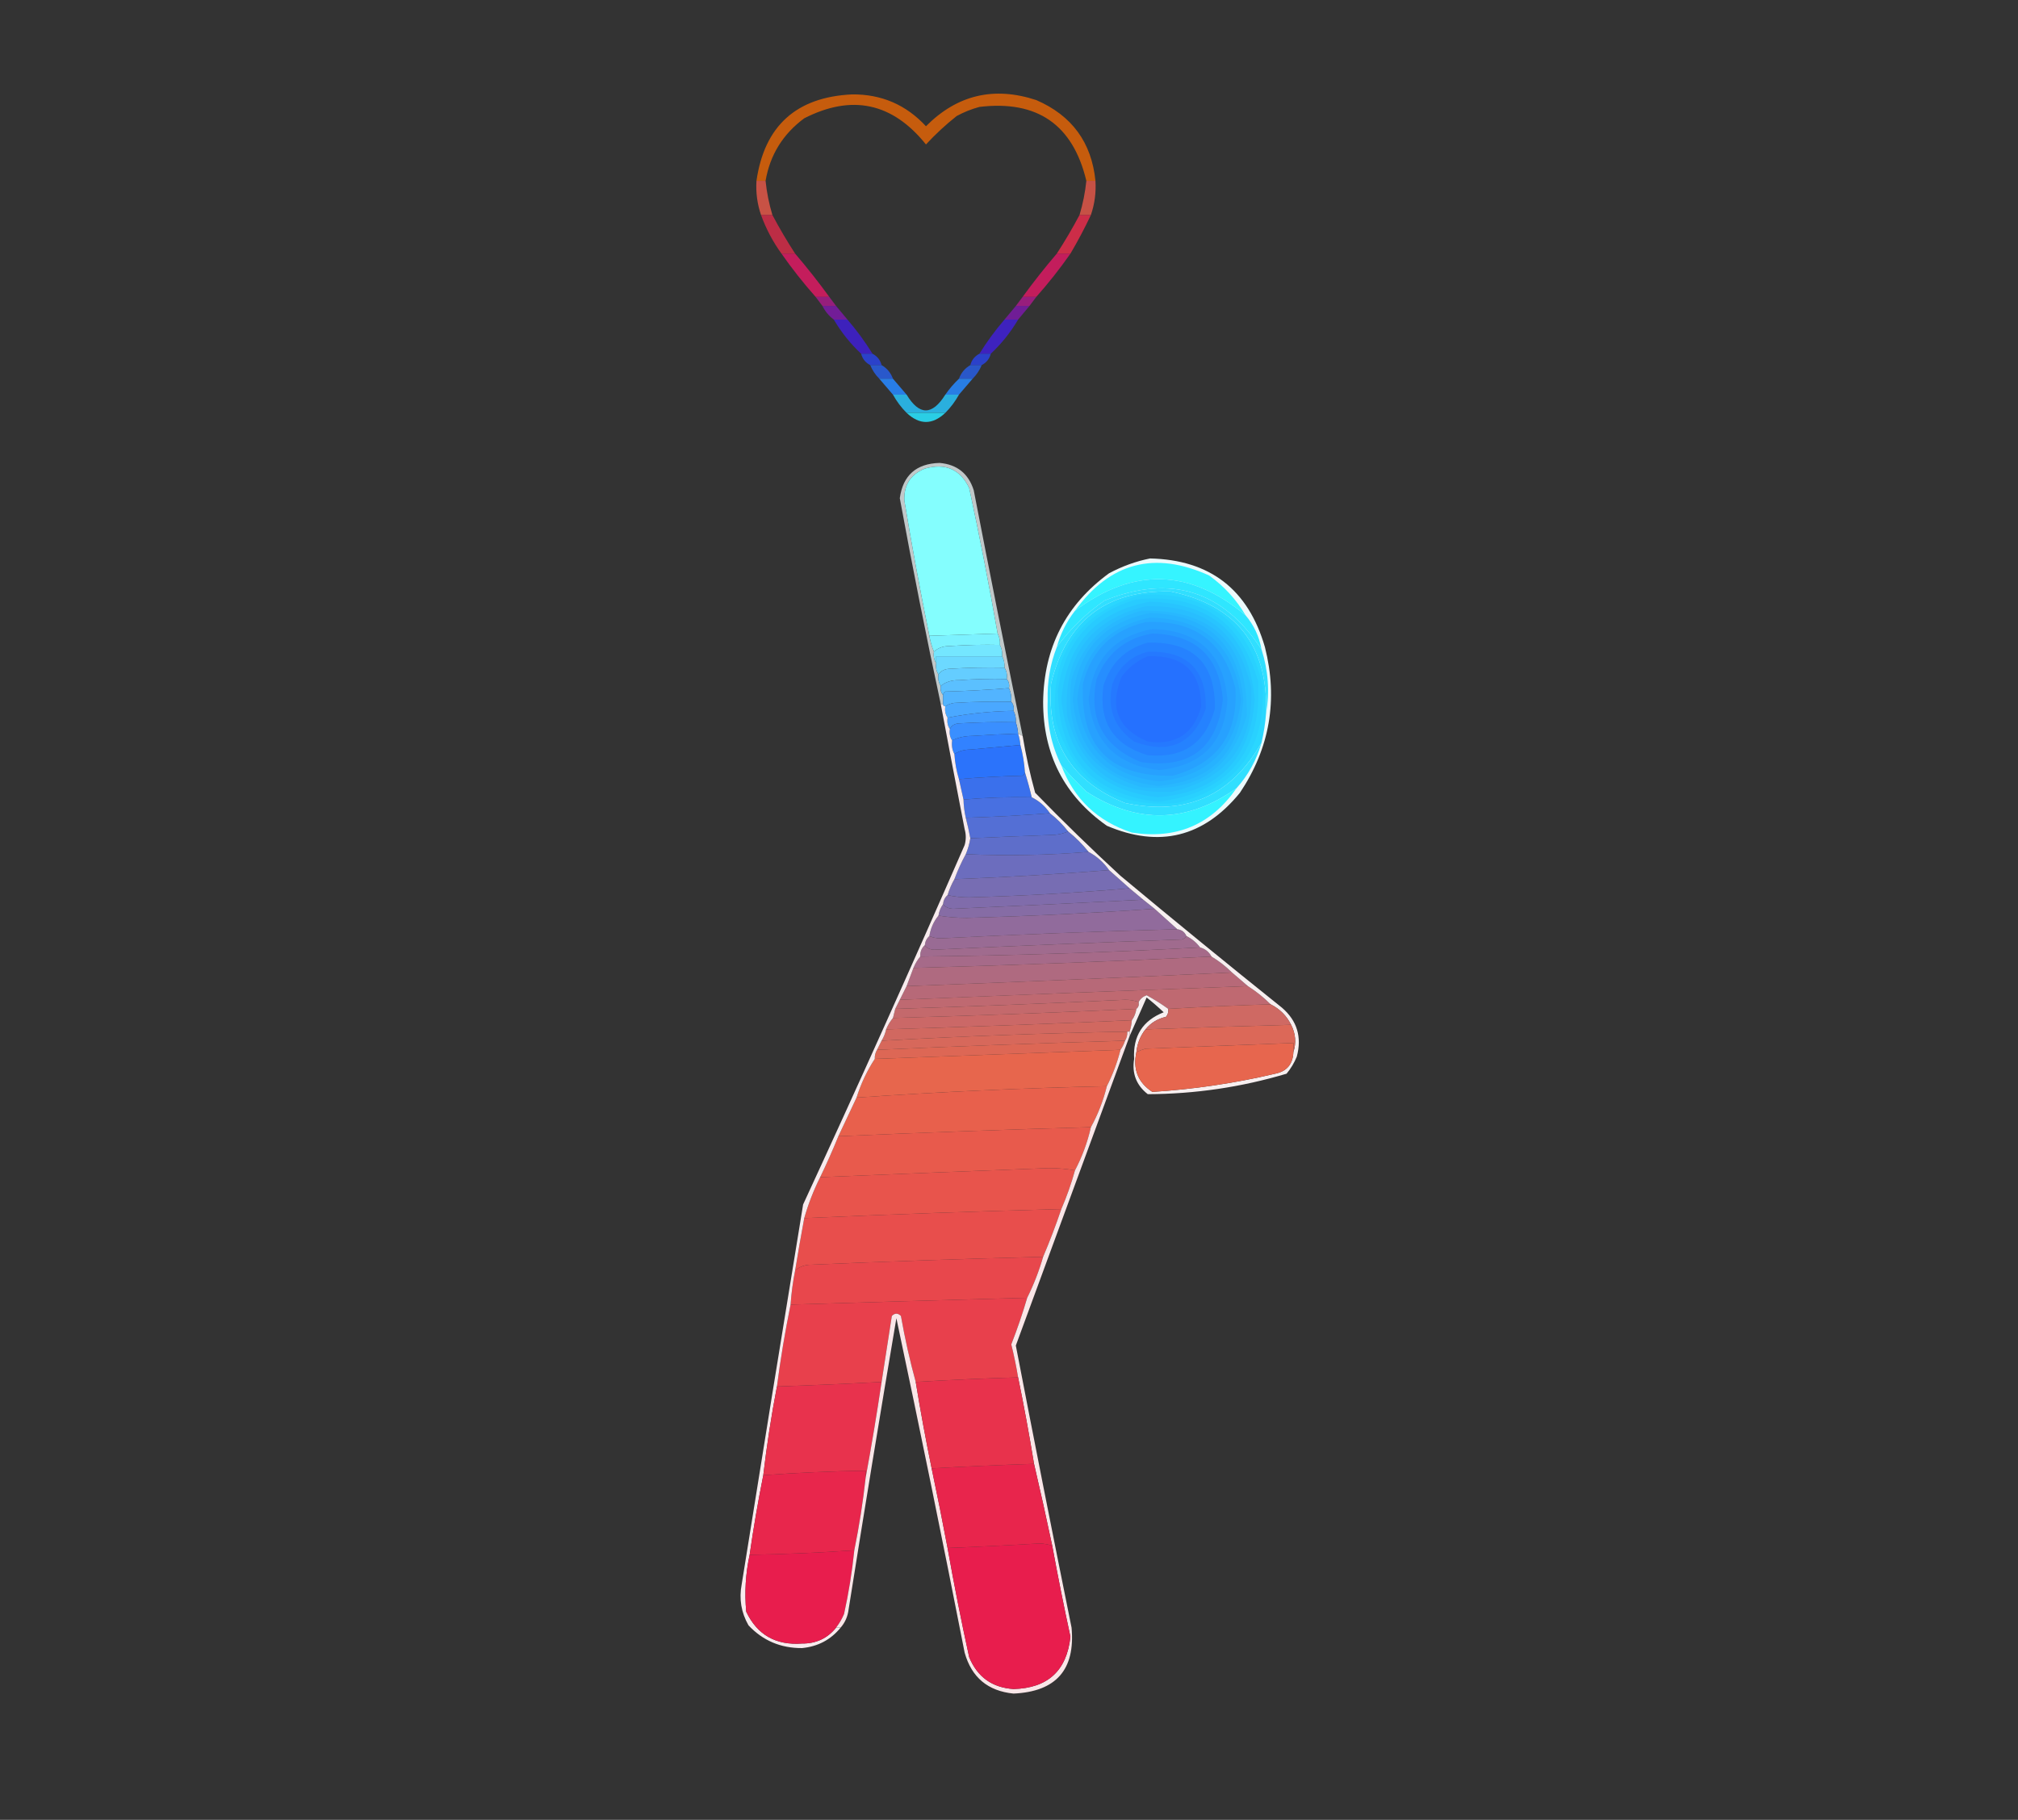 <?xml version="1.0" encoding="UTF-8"?>
<!DOCTYPE svg PUBLIC "-//W3C//DTD SVG 1.1//EN" "http://www.w3.org/Graphics/SVG/1.1/DTD/svg11.dtd">
<svg xmlns="http://www.w3.org/2000/svg" version="1.1" width="887px" height="800px" style="shape-rendering:geometricPrecision; text-rendering:geometricPrecision; image-rendering:optimizeQuality; fill-rule:evenodd; clip-rule:evenodd" xmlns:xlink="http://www.w3.org/1999/xlink">
<rect width="100%" height="100%" fill="#333333" stroke="none"/>
<g><path style="opacity:0.815" fill="#e86606" d="M 481.5,79.5 C 480.167,79.5 478.833,79.5 477.5,79.5C 471.593,54.783 455.926,43.95 430.5,47C 427.007,47.942 423.674,49.275 420.5,51C 415.678,54.822 411.178,58.988 407,63.5C 392.264,45.158 374.43,41.325 353.5,52C 344.119,58.94 338.452,68.106 336.5,79.5C 335.167,79.5 333.833,79.5 332.5,79.5C 335.998,55.34 349.998,42.673 374.5,41.5C 387.415,41.375 398.249,46.042 407,55.5C 420.718,41.696 436.884,37.863 455.5,44C 471.134,50.781 479.801,62.614 481.5,79.5 Z"/></g>
<g><path style="opacity:0.821" fill="#e8594a" d="M 332.5,79.5 C 333.833,79.5 335.167,79.5 336.5,79.5C 337.025,84.6 338.025,89.6 339.5,94.5C 337.833,94.5 336.167,94.5 334.5,94.5C 332.848,89.659 332.182,84.659 332.5,79.5 Z"/></g>
<g><path style="opacity:0.813" fill="#e8594a" d="M 477.5,79.5 C 478.833,79.5 480.167,79.5 481.5,79.5C 481.818,84.659 481.152,89.659 479.5,94.5C 477.833,94.5 476.167,94.5 474.5,94.5C 475.975,89.6 476.975,84.6 477.5,79.5 Z"/></g>
<g><path style="opacity:0.756" fill="#e82c4c" d="M 334.5,94.5 C 336.167,94.5 337.833,94.5 339.5,94.5C 342.566,100.296 345.9,105.962 349.5,111.5C 347.5,111.5 345.5,111.5 343.5,111.5C 339.737,106.312 336.737,100.645 334.5,94.5 Z"/></g>
<g><path style="opacity:0.842" fill="#e82c4c" d="M 474.5,94.5 C 476.167,94.5 477.833,94.5 479.5,94.5C 476.755,100.325 473.755,105.992 470.5,111.5C 468.5,111.5 466.5,111.5 464.5,111.5C 468.1,105.962 471.434,100.296 474.5,94.5 Z"/></g>
<g><path style="opacity:0.804" fill="#e71866" d="M 343.5,111.5 C 345.5,111.5 347.5,111.5 349.5,111.5C 354.73,117.613 359.73,123.946 364.5,130.5C 362.5,130.5 360.5,130.5 358.5,130.5C 353.15,124.478 348.15,118.145 343.5,111.5 Z"/></g>
<g><path style="opacity:0.804" fill="#e61866" d="M 464.5,111.5 C 466.5,111.5 468.5,111.5 470.5,111.5C 465.85,118.145 460.85,124.478 455.5,130.5C 453.5,130.5 451.5,130.5 449.5,130.5C 454.27,123.946 459.27,117.613 464.5,111.5 Z"/></g>
<g><path style="opacity:0.742" fill="#b91794" d="M 358.5,130.5 C 360.5,130.5 362.5,130.5 364.5,130.5C 365.488,131.795 366.488,133.128 367.5,134.5C 365.5,134.5 363.5,134.5 361.5,134.5C 360.512,133.205 359.512,131.872 358.5,130.5 Z"/></g>
<g><path style="opacity:0.751" fill="#b91794" d="M 449.5,130.5 C 451.5,130.5 453.5,130.5 455.5,130.5C 454.488,131.872 453.488,133.205 452.5,134.5C 450.5,134.5 448.5,134.5 446.5,134.5C 447.512,133.128 448.512,131.795 449.5,130.5 Z"/></g>
<g><path style="opacity:0.751" fill="#8616b8" d="M 361.5,134.5 C 363.5,134.5 365.5,134.5 367.5,134.5C 369.137,136.475 370.804,138.475 372.5,140.5C 370.5,140.5 368.5,140.5 366.5,140.5C 364.367,138.909 362.701,136.909 361.5,134.5 Z"/></g>
<g><path style="opacity:0.742" fill="#8616b8" d="M 446.5,134.5 C 448.5,134.5 450.5,134.5 452.5,134.5C 450.823,136.54 449.156,138.54 447.5,140.5C 445.5,140.5 443.5,140.5 441.5,140.5C 443.196,138.475 444.863,136.475 446.5,134.5 Z"/></g>
<g><path style="opacity:0.742" fill="#411ceb" d="M 366.5,140.5 C 368.5,140.5 370.5,140.5 372.5,140.5C 376.578,145.238 380.244,150.238 383.5,155.5C 381.833,155.5 380.167,155.5 378.5,155.5C 373.79,151.087 369.79,146.087 366.5,140.5 Z"/></g>
<g><path style="opacity:0.751" fill="#411ceb" d="M 441.5,140.5 C 443.5,140.5 445.5,140.5 447.5,140.5C 444.21,146.087 440.21,151.087 435.5,155.5C 433.833,155.5 432.167,155.5 430.5,155.5C 433.756,150.238 437.422,145.238 441.5,140.5 Z"/></g>
<g><path style="opacity:0.751" fill="#2945fb" d="M 378.5,155.5 C 380.167,155.5 381.833,155.5 383.5,155.5C 385.587,156.585 386.92,158.251 387.5,160.5C 385.833,160.5 384.167,160.5 382.5,160.5C 380.413,159.415 379.08,157.749 378.5,155.5 Z"/></g>
<g><path style="opacity:0.751" fill="#2945fb" d="M 430.5,155.5 C 432.167,155.5 433.833,155.5 435.5,155.5C 434.92,157.749 433.587,159.415 431.5,160.5C 429.833,160.5 428.167,160.5 426.5,160.5C 427.08,158.251 428.413,156.585 430.5,155.5 Z"/></g>
<g><path style="opacity:0.751" fill="#2664fd" d="M 382.5,160.5 C 384.167,160.5 385.833,160.5 387.5,160.5C 389.89,161.891 391.557,163.891 392.5,166.5C 390.5,166.5 388.5,166.5 386.5,166.5C 384.748,164.754 383.415,162.754 382.5,160.5 Z"/></g>
<g><path style="opacity:0.742" fill="#2664fd" d="M 426.5,160.5 C 428.167,160.5 429.833,160.5 431.5,160.5C 430.585,162.754 429.252,164.754 427.5,166.5C 425.5,166.5 423.5,166.5 421.5,166.5C 422.443,163.891 424.11,161.891 426.5,160.5 Z"/></g>
<g><path style="opacity:0.876" fill="#2788ff" d="M 386.5,166.5 C 388.5,166.5 390.5,166.5 392.5,166.5C 394.471,168.808 396.471,171.142 398.5,173.5C 396.5,173.5 394.5,173.5 392.5,173.5C 390.529,171.192 388.529,168.858 386.5,166.5 Z"/></g>
<g><path style="opacity:0.865" fill="#2788ff" d="M 421.5,166.5 C 423.5,166.5 425.5,166.5 427.5,166.5C 425.471,168.858 423.471,171.192 421.5,173.5C 419.5,173.5 417.5,173.5 415.5,173.5C 417.273,170.94 419.273,168.607 421.5,166.5 Z"/></g>
<g><path style="opacity:0.837" fill="#29c7ff" d="M 392.5,173.5 C 394.5,173.5 396.5,173.5 398.5,173.5C 404.072,182.701 409.739,182.701 415.5,173.5C 417.5,173.5 419.5,173.5 421.5,173.5C 419.853,176.473 417.853,179.14 415.5,181.5C 409.833,181.5 404.167,181.5 398.5,181.5C 396.147,179.14 394.147,176.473 392.5,173.5 Z"/></g>
<g><path style="opacity:0.871" fill="#29e4ff" d="M 398.5,181.5 C 404.167,181.5 409.833,181.5 415.5,181.5C 409.833,186.833 404.167,186.833 398.5,181.5 Z"/></g>
<g><path style="opacity:0.733" fill="#f4feff" d="M 449.5,323.5 C 448.833,323.167 448.167,322.833 447.5,322.5C 447.371,320.784 447.038,319.117 446.5,317.5C 446.634,315.708 446.301,314.042 445.5,312.5C 445.768,310.901 445.434,309.568 444.5,308.5C 444.675,306.379 444.341,304.379 443.5,302.5C 443.768,300.901 443.434,299.568 442.5,298.5C 442.784,296.585 442.451,294.919 441.5,293.5C 441.634,291.708 441.301,290.042 440.5,288.5C 440.634,286.708 440.301,285.042 439.5,283.5C 439.634,281.708 439.301,280.042 438.5,278.5C 434.752,257.106 430.586,235.773 426,214.5C 422.029,206.276 415.529,203.442 406.5,206C 400.23,208.535 397.23,213.202 397.5,220C 400.79,239.909 404.457,259.742 408.5,279.5C 408.927,282.01 409.593,284.343 410.5,286.5C 410.216,288.415 410.549,290.081 411.5,291.5C 411.216,293.415 411.549,295.081 412.5,296.5C 412.216,298.415 412.549,300.081 413.5,301.5C 413.232,303.099 413.566,304.432 414.5,305.5C 414.5,306.833 414.5,308.167 414.5,309.5C 414.167,309.5 413.833,309.5 413.5,309.5C 407.059,279.462 401.059,249.295 395.5,219C 396.889,208.95 402.723,203.783 413,203.5C 420.667,204.167 425.667,208.167 428,215.5C 434.978,251.557 442.145,287.557 449.5,323.5 Z"/></g>
<g><path style="opacity:1" fill="#84fefe" d="M 438.5,278.5 C 428.5,278.833 418.5,279.167 408.5,279.5C 404.457,259.742 400.79,239.909 397.5,220C 397.23,213.202 400.23,208.535 406.5,206C 415.529,203.442 422.029,206.276 426,214.5C 430.586,235.773 434.752,257.106 438.5,278.5 Z"/></g>
<g><path style="opacity:0.984" fill="#eefdff" d="M 505.5,245.5 C 531.822,246.091 548.656,259.091 556,284.5C 561.828,307.535 558.161,328.868 545,348.5C 529.087,368.02 509.587,372.853 486.5,363C 467.826,349.823 458.493,331.657 458.5,308.5C 458.828,284.674 468.495,265.84 487.5,252C 493.301,248.903 499.301,246.736 505.5,245.5 Z"/></g>
<g><path style="opacity:1" fill="#35f4ff" d="M 547.5,270.5 C 523.043,250.005 498.043,249.338 472.5,268.5C 487.866,247.241 507.533,242.074 531.5,253C 538.112,257.774 543.445,263.607 547.5,270.5 Z"/></g>
<g><path style="opacity:1" fill="#2fe6ff" d="M 547.5,270.5 C 551.146,274.797 553.48,279.797 554.5,285.5C 537.488,259.553 514.488,252.387 485.5,264C 477.306,269.695 470.306,276.528 464.5,284.5C 466.115,278.604 468.781,273.271 472.5,268.5C 498.043,249.338 523.043,250.005 547.5,270.5 Z"/></g>
<g><path style="opacity:1" fill="#2ad7ff" d="M 556.5,313.5 C 556.156,317.894 555.49,322.228 554.5,326.5C 541.148,349.91 521.148,358.744 494.5,353C 470.839,343.523 460.006,326.023 462,300.5C 468.655,272.924 486.155,259.424 514.5,260C 543.434,266.008 557.434,283.842 556.5,313.5 Z"/></g>
<g><path style="opacity:1" fill="#29d1ff" d="M 501.5,261.5 C 530.707,259.898 548.54,273.231 555,301.5C 556.34,328.817 543.84,345.983 517.5,353C 489.59,355.401 471.757,343.234 464,316.5C 461.357,287.671 473.857,269.337 501.5,261.5 Z"/></g>
<g><path style="opacity:1" fill="#28cbff" d="M 499.5,263.5 C 527.496,260.696 545.329,272.696 553,299.5C 554.735,330.766 540.069,348.433 509,352.5C 479.923,349.091 465.257,332.757 465,303.5C 467.913,282.628 479.413,269.294 499.5,263.5 Z"/></g>
<g><path style="opacity:1" fill="#28c4ff" d="M 505.5,264.5 C 533.734,265.25 549.067,279.583 551.5,307.5C 549.647,333.854 535.48,348.187 509,350.5C 483.257,347.591 469.091,333.257 466.5,307.5C 468.754,283.252 481.754,268.919 505.5,264.5 Z"/></g>
<g><path style="opacity:1" fill="#28beff" d="M 503.5,266.5 C 529.009,265.662 544.509,277.662 550,302.5C 550.946,327.11 539.446,342.277 515.5,348C 490.728,349.545 475.228,338.379 469,314.5C 467.257,288.772 478.757,272.772 503.5,266.5 Z"/></g>
<g><path style="opacity:1" fill="#28b8ff" d="M 501.5,268.5 C 533.104,267.605 548.604,282.938 548,314.5C 541.396,338.057 525.896,348.557 501.5,346C 477.946,338.777 467.779,322.943 471,298.5C 475.788,282.877 485.955,272.877 501.5,268.5 Z"/></g>
<g><path style="opacity:1" fill="#27b2ff" d="M 505.5,269.5 C 530.539,270.148 544.206,282.814 546.5,307.5C 544.978,330.856 532.478,343.523 509,345.5C 486.235,342.902 473.735,330.236 471.5,307.5C 473.394,286.277 484.728,273.611 505.5,269.5 Z"/></g>
<g><path style="opacity:1" fill="#27abff" d="M 505.5,271.5 C 529.255,271.922 542.588,283.922 545.5,307.5C 543.152,329.181 531.152,341.181 509.5,343.5C 487.825,341.159 475.825,329.159 473.5,307.5C 475.428,287.579 486.095,275.579 505.5,271.5 Z"/></g>
<g><path style="opacity:1" fill="#27a1ff" d="M 503.5,273.5 C 524.698,272.34 537.865,282.006 543,302.5C 544.281,322.765 535.114,335.599 515.5,341C 487.796,341.63 474.629,328.13 476,300.5C 479.756,285.91 488.923,276.91 503.5,273.5 Z"/></g>
<g><path style="opacity:1" fill="#2699ff" d="M 506.5,276.5 C 526.809,277.123 537.809,287.456 539.5,307.5C 538.376,326.292 528.376,336.626 509.5,338.5C 490.811,336.478 480.478,326.145 478.5,307.5C 480.207,290.132 489.54,279.799 506.5,276.5 Z"/></g>
<g><path style="opacity:1" fill="#7cf2ff" d="M 438.5,278.5 C 439.301,280.042 439.634,281.708 439.5,283.5C 432.159,283.334 424.826,283.5 417.5,284C 414.639,283.97 412.305,284.803 410.5,286.5C 409.593,284.343 408.927,282.01 408.5,279.5C 418.5,279.167 428.5,278.833 438.5,278.5 Z"/></g>
<g><path style="opacity:1" fill="#268eff" d="M 506.5,278.5 C 525.606,278.942 535.939,288.609 537.5,307.5C 534.958,328.946 522.958,338.113 501.5,335C 484.891,328.283 478.391,316.117 482,298.5C 486.498,287.154 494.665,280.488 506.5,278.5 Z"/></g>
<g><path style="opacity:1" fill="#2582ff" d="M 504.5,282.5 C 524.482,281.983 534.316,291.65 534,311.5C 529.991,326.596 520.158,333.429 504.5,332C 489.317,327.481 482.817,317.314 485,301.5C 488.121,291.544 494.621,285.21 504.5,282.5 Z"/></g>
<g><path style="opacity:1" fill="#74e6ff" d="M 439.5,283.5 C 440.301,285.042 440.634,286.708 440.5,288.5C 430.833,288.5 421.167,288.5 411.5,288.5C 411.5,289.5 411.5,290.5 411.5,291.5C 410.549,290.081 410.216,288.415 410.5,286.5C 412.305,284.803 414.639,283.97 417.5,284C 424.826,283.5 432.159,283.334 439.5,283.5 Z"/></g>
<g><path style="opacity:1" fill="#2579ff" d="M 504.5,286.5 C 521.816,285.983 530.316,294.317 530,311.5C 524.538,326.978 514.038,331.811 498.5,326C 489.62,319.738 486.453,311.238 489,300.5C 491.844,293.151 497.011,288.484 504.5,286.5 Z"/></g>
<g><path style="opacity:1" fill="#2571ff" d="M 504.5,288.5 C 520.001,287.838 527.834,295.172 528,310.5C 524.767,322.539 516.934,327.705 504.5,326C 491.304,320.43 487.47,310.93 493,297.5C 496.045,293.406 499.878,290.406 504.5,288.5 Z"/></g>
<g><path style="opacity:1" fill="#6cd9ff" d="M 440.5,288.5 C 441.301,290.042 441.634,291.708 441.5,293.5C 433.493,293.334 425.493,293.5 417.5,294C 415.256,294.05 413.589,294.883 412.5,296.5C 411.549,295.081 411.216,293.415 411.5,291.5C 411.5,290.5 411.5,289.5 411.5,288.5C 421.167,288.5 430.833,288.5 440.5,288.5 Z"/></g>
<g><path style="opacity:1" fill="#64cdff" d="M 441.5,293.5 C 442.451,294.919 442.784,296.585 442.5,298.5C 435.492,298.334 428.492,298.5 421.5,299C 418.325,298.947 415.658,299.78 413.5,301.5C 412.549,300.081 412.216,298.415 412.5,296.5C 413.589,294.883 415.256,294.05 417.5,294C 425.493,293.5 433.493,293.334 441.5,293.5 Z"/></g>
<g><path style="opacity:1" fill="#5bc0ff" d="M 442.5,298.5 C 443.434,299.568 443.768,300.901 443.5,302.5C 434.213,303.281 424.88,303.781 415.5,304C 414.944,304.383 414.611,304.883 414.5,305.5C 413.566,304.432 413.232,303.099 413.5,301.5C 415.658,299.78 418.325,298.947 421.5,299C 428.492,298.5 435.492,298.334 442.5,298.5 Z"/></g>
<g><path style="opacity:1" fill="#31dfff" d="M 554.5,285.5 C 557.458,294.779 558.125,304.113 556.5,313.5C 557.434,283.842 543.434,266.008 514.5,260C 486.155,259.424 468.655,272.924 462,300.5C 460.006,326.023 470.839,343.523 494.5,353C 521.148,358.744 541.148,349.91 554.5,326.5C 552.322,334.08 548.655,340.746 543.5,346.5C 521.85,361.861 499.85,362.361 477.5,348C 473.602,344.271 469.935,340.438 466.5,336.5C 462.101,327.636 460.101,318.136 460.5,308C 460.249,299.773 461.582,291.939 464.5,284.5C 470.306,276.528 477.306,269.695 485.5,264C 514.488,252.387 537.488,259.553 554.5,285.5 Z"/></g>
<g><path style="opacity:1" fill="#52b4ff" d="M 443.5,302.5 C 444.341,304.379 444.675,306.379 444.5,308.5C 436.16,308.334 427.827,308.5 419.5,309C 417.942,309.21 416.609,309.71 415.5,310.5C 414.833,310.5 414.5,310.167 414.5,309.5C 414.5,308.167 414.5,306.833 414.5,305.5C 414.611,304.883 414.944,304.383 415.5,304C 424.88,303.781 434.213,303.281 443.5,302.5 Z"/></g>
<g><path style="opacity:1" fill="#4aa8ff" d="M 444.5,308.5 C 445.434,309.568 445.768,310.901 445.5,312.5C 435.456,312.658 425.789,313.658 416.5,315.5C 415.549,314.081 415.216,312.415 415.5,310.5C 416.609,309.71 417.942,309.21 419.5,309C 427.827,308.5 436.16,308.334 444.5,308.5 Z"/></g>
<g><path style="opacity:1" fill="#439cff" d="M 445.5,312.5 C 446.301,314.042 446.634,315.708 446.5,317.5C 438.16,317.334 429.827,317.5 421.5,318C 419.563,318.122 418.23,318.955 417.5,320.5C 416.549,319.081 416.216,317.415 416.5,315.5C 425.789,313.658 435.456,312.658 445.5,312.5 Z"/></g>
<g><path style="opacity:1" fill="#3a8fff" d="M 446.5,317.5 C 447.038,319.117 447.371,320.784 447.5,322.5C 440.83,322.712 434.164,323.046 427.5,323.5C 424.087,323.517 421.087,324.184 418.5,325.5C 417.549,324.081 417.216,322.415 417.5,320.5C 418.23,318.955 419.563,318.122 421.5,318C 429.827,317.5 438.16,317.334 446.5,317.5 Z"/></g>
<g><path style="opacity:1" fill="#3282ff" d="M 447.5,322.5 C 448.038,324.117 448.371,325.784 448.5,327.5C 441.173,328.166 433.839,328.832 426.5,329.5C 423.731,329.529 421.397,330.195 419.5,331.5C 418.539,329.735 418.205,327.735 418.5,325.5C 421.087,324.184 424.087,323.517 427.5,323.5C 434.164,323.046 440.83,322.712 447.5,322.5 Z"/></g>
<g><path style="opacity:1" fill="#2b73fb" d="M 448.5,327.5 C 449.552,331.426 450.218,335.426 450.5,339.5C 450.389,340.117 450.056,340.617 449.5,341C 440.12,341.219 430.787,341.719 421.5,342.5C 420.417,338.915 419.751,335.249 419.5,331.5C 421.397,330.195 423.731,329.529 426.5,329.5C 433.839,328.832 441.173,328.166 448.5,327.5 Z"/></g>
<g><path style="opacity:1" fill="#3a70ec" d="M 450.5,339.5 C 451.615,343.046 452.615,346.712 453.5,350.5C 443.473,350.301 433.473,350.634 423.5,351.5C 422.833,348.5 422.167,345.5 421.5,342.5C 430.787,341.719 440.12,341.219 449.5,341C 450.056,340.617 450.389,340.117 450.5,339.5 Z"/></g>
<g><path style="opacity:1" fill="#34f3ff" d="M 466.5,336.5 C 469.935,340.438 473.602,344.271 477.5,348C 499.85,362.361 521.85,361.861 543.5,346.5C 532.382,362.55 517.049,369.05 497.5,366C 482.381,361.044 472.048,351.211 466.5,336.5 Z"/></g>
<g><path style="opacity:1" fill="#4870e1" d="M 453.5,350.5 C 456.764,352.094 459.431,354.427 461.5,357.5C 449.336,358.445 437.003,359.111 424.5,359.5C 423.908,356.873 423.575,354.206 423.5,351.5C 433.473,350.634 443.473,350.301 453.5,350.5 Z"/></g>
<g><path style="opacity:1" fill="#546fd5" d="M 461.5,357.5 C 464.5,359.833 467.167,362.5 469.5,365.5C 467.708,366.309 465.708,366.809 463.5,367C 451.161,367.449 438.827,367.949 426.5,368.5C 425.938,365.454 425.271,362.454 424.5,359.5C 437.003,359.111 449.336,358.445 461.5,357.5 Z"/></g>
<g><path style="opacity:1" fill="#5e6eca" d="M 469.5,365.5 C 472.833,368.167 475.833,371.167 478.5,374.5C 460.357,375.97 442.357,376.304 424.5,375.5C 425.455,373.254 426.122,370.921 426.5,368.5C 438.827,367.949 451.161,367.449 463.5,367C 465.708,366.809 467.708,366.309 469.5,365.5 Z"/></g>
<g><path style="opacity:1" fill="#6c6dbe" d="M 478.5,374.5 C 482.12,376.453 485.12,379.119 487.5,382.5C 465.005,384.291 442.338,385.625 419.5,386.5C 420.93,382.646 422.597,378.979 424.5,375.5C 442.357,376.304 460.357,375.97 478.5,374.5 Z"/></g>
<g><path style="opacity:1" fill="#776db3" d="M 487.5,382.5 C 490.5,385.167 493.5,387.833 496.5,390.5C 473.2,392.508 449.7,393.841 426,394.5C 422.648,394.498 419.482,394.165 416.5,393.5C 417.264,390.982 418.264,388.649 419.5,386.5C 442.338,385.625 465.005,384.291 487.5,382.5 Z"/></g>
<g><path style="opacity:1" fill="#806cab" d="M 496.5,390.5 C 498.525,392.196 500.525,393.863 502.5,395.5C 474.828,396.94 446.994,398.274 419,399.5C 417.014,399.431 415.514,398.765 414.5,397.5C 414.66,395.847 415.326,394.514 416.5,393.5C 419.482,394.165 422.648,394.498 426,394.5C 449.7,393.841 473.2,392.508 496.5,390.5 Z"/></g>
<g><path style="opacity:1" fill="#866ca5" d="M 502.5,395.5 C 504.167,396.833 505.833,398.167 507.5,399.5C 480.186,401.405 452.686,402.738 425,403.5C 420.653,403.499 416.486,403.166 412.5,402.5C 412.796,400.597 413.463,398.93 414.5,397.5C 415.514,398.765 417.014,399.431 419,399.5C 446.994,398.274 474.828,396.94 502.5,395.5 Z"/></g>
<g><path style="opacity:1" fill="#916b9c" d="M 507.5,399.5 C 510.874,402.51 514.208,405.51 517.5,408.5C 482.817,409.424 448.15,410.757 413.5,412.5C 411.631,412.493 409.964,412.16 408.5,411.5C 409.042,408.088 410.375,405.088 412.5,402.5C 416.486,403.166 420.653,403.499 425,403.5C 452.686,402.738 480.186,401.405 507.5,399.5 Z"/></g>
<g><path style="opacity:1" fill="#996b94" d="M 517.5,408.5 C 519.404,408.738 520.738,409.738 521.5,411.5C 521.082,412.222 520.416,412.722 519.5,413C 483.153,414.291 446.82,415.791 410.5,417.5C 408.667,417.415 407.334,416.748 406.5,415.5C 406.66,413.847 407.326,412.514 408.5,411.5C 409.964,412.16 411.631,412.493 413.5,412.5C 448.15,410.757 482.817,409.424 517.5,408.5 Z"/></g>
<g><path style="opacity:1" fill="#a06b8e" d="M 521.5,411.5 C 523.909,412.701 525.909,414.367 527.5,416.5C 486.355,418.737 445.355,420.071 404.5,420.5C 404.402,418.447 405.069,416.78 406.5,415.5C 407.334,416.748 408.667,417.415 410.5,417.5C 446.82,415.791 483.153,414.291 519.5,413C 520.416,412.722 521.082,412.222 521.5,411.5 Z"/></g>
<g><path style="opacity:1" fill="#a66a89" d="M 527.5,416.5 C 529.754,417.124 531.421,418.457 532.5,420.5C 488.87,422.652 445.204,424.319 401.5,425.5C 402.263,423.632 403.263,421.965 404.5,420.5C 445.355,420.071 486.355,418.737 527.5,416.5 Z"/></g>
<g><path style="opacity:1" fill="#af6a80" d="M 532.5,420.5 C 535.81,422.482 538.81,424.815 541.5,427.5C 493.902,429.745 446.236,431.745 398.5,433.5C 399.5,430.833 400.5,428.167 401.5,425.5C 445.204,424.319 488.87,422.652 532.5,420.5 Z"/></g>
<g><path style="opacity:1" fill="#b76978" d="M 541.5,427.5 C 543.858,429.529 546.192,431.529 548.5,433.5C 497.492,435.372 446.492,437.372 395.5,439.5C 396.514,437.426 397.514,435.426 398.5,433.5C 446.236,431.745 493.902,429.745 541.5,427.5 Z"/></g>
<g><path style="opacity:1" fill="#bf6971" d="M 548.5,433.5 C 552.146,435.817 555.48,438.484 558.5,441.5C 543.482,441.937 528.482,442.603 513.5,443.5C 510.492,441.34 507.325,439.34 504,437.5C 502.401,438.071 501.234,439.071 500.5,440.5C 498.696,439.838 496.696,439.505 494.5,439.5C 460.844,441.115 427.177,442.448 393.5,443.5C 394.167,442.167 394.833,440.833 395.5,439.5C 446.492,437.372 497.492,435.372 548.5,433.5 Z"/></g>
<g><path style="opacity:1" fill="#c4696c" d="M 500.5,440.5 C 500.737,441.791 500.404,442.791 499.5,443.5C 463.849,445.166 428.182,446.499 392.5,447.5C 392.833,446.167 393.167,444.833 393.5,443.5C 427.177,442.448 460.844,441.115 494.5,439.5C 496.696,439.505 498.696,439.838 500.5,440.5 Z"/></g>
<g><path style="opacity:1" fill="#cb6867" d="M 499.5,443.5 C 499.204,445.403 498.537,447.07 497.5,448.5C 461.512,450.089 425.512,451.423 389.5,452.5C 390.263,450.632 391.263,448.965 392.5,447.5C 428.182,446.499 463.849,445.166 499.5,443.5 Z"/></g>
<g><path style="opacity:1" fill="#d16860" d="M 497.5,448.5 C 497.371,450.216 497.038,451.883 496.5,453.5C 496.167,453.5 495.833,453.5 495.5,453.5C 459.753,454.157 423.753,455.491 387.5,457.5C 388.441,455.95 389.107,454.284 389.5,452.5C 425.512,451.423 461.512,450.089 497.5,448.5 Z"/></g>
<g><path style="opacity:1" fill="#d7685b" d="M 495.5,453.5 C 495.567,454.959 495.234,456.292 494.5,457.5C 458.154,458.552 421.821,459.885 385.5,461.5C 386.167,460.167 386.833,458.833 387.5,457.5C 423.753,455.491 459.753,454.157 495.5,453.5 Z"/></g>
<g><path style="opacity:1" fill="#dd6755" d="M 494.5,457.5 C 494.011,458.995 493.345,460.329 492.5,461.5C 456.5,462.833 420.5,464.167 384.5,465.5C 384.433,464.041 384.766,462.708 385.5,461.5C 421.821,459.885 458.154,458.552 494.5,457.5 Z"/></g>
<g><path style="opacity:1" fill="#e7664d" d="M 492.5,461.5 C 491.071,467.129 489.071,472.463 486.5,477.5C 449.732,478.298 413.065,479.965 376.5,482.5C 378.411,476.413 381.077,470.747 384.5,465.5C 420.5,464.167 456.5,462.833 492.5,461.5 Z"/></g>
<g><path style="opacity:0.992" fill="#f9f0f1" d="M 447.5,322.5 C 448.167,322.833 448.833,323.167 449.5,323.5C 450.888,331.94 452.721,340.273 455,348.5C 467.196,361.03 479.696,373.196 492.5,385C 515.983,404.573 539.65,423.906 563.5,443C 570.137,448.711 572.304,455.877 570,464.5C 568.877,467.249 567.377,469.749 565.5,472C 545.591,477.929 525.258,480.929 504.5,481C 499.466,477.073 497.466,471.907 498.5,465.5C 497.923,455.476 502.256,448.643 511.5,445C 509.093,442.715 506.593,440.549 504,438.5C 501.467,444.226 498.967,449.893 496.5,455.5C 496.5,454.833 496.5,454.167 496.5,453.5C 497.038,451.883 497.371,450.216 497.5,448.5C 498.537,447.07 499.204,445.403 499.5,443.5C 500.404,442.791 500.737,441.791 500.5,440.5C 501.234,439.071 502.401,438.071 504,437.5C 507.325,439.34 510.492,441.34 513.5,443.5C 513.67,444.822 513.337,445.989 512.5,447C 508.8,447.843 505.8,449.676 503.5,452.5C 501.195,455.407 499.862,458.741 499.5,462.5C 497.864,470.045 500.197,475.878 506.5,480C 524.704,478.855 542.704,476.189 560.5,472C 565.613,470.962 568.28,467.795 568.5,462.5C 569.823,458.402 569.489,454.402 567.5,450.5C 565.522,446.522 562.522,443.522 558.5,441.5C 555.48,438.484 552.146,435.817 548.5,433.5C 546.192,431.529 543.858,429.529 541.5,427.5C 538.81,424.815 535.81,422.482 532.5,420.5C 531.421,418.457 529.754,417.124 527.5,416.5C 525.909,414.367 523.909,412.701 521.5,411.5C 520.738,409.738 519.404,408.738 517.5,408.5C 514.208,405.51 510.874,402.51 507.5,399.5C 505.833,398.167 504.167,396.833 502.5,395.5C 500.525,393.863 498.525,392.196 496.5,390.5C 493.5,387.833 490.5,385.167 487.5,382.5C 485.12,379.119 482.12,376.453 478.5,374.5C 475.833,371.167 472.833,368.167 469.5,365.5C 467.167,362.5 464.5,359.833 461.5,357.5C 459.431,354.427 456.764,352.094 453.5,350.5C 452.615,346.712 451.615,343.046 450.5,339.5C 450.218,335.426 449.552,331.426 448.5,327.5C 448.371,325.784 448.038,324.117 447.5,322.5 Z"/></g>
<g><path style="opacity:1" fill="#e7664e" d="M 568.5,462.5 C 568.28,467.795 565.613,470.962 560.5,472C 542.704,476.189 524.704,478.855 506.5,480C 500.197,475.878 497.864,470.045 499.5,462.5C 500.766,461.91 502.099,461.41 503.5,461C 525.171,460.179 546.837,459.346 568.5,458.5C 568.5,459.833 568.5,461.167 568.5,462.5 Z"/></g>
<g><path style="opacity:1" fill="#dc6858" d="M 567.5,450.5 C 569.489,454.402 569.823,458.402 568.5,462.5C 568.5,461.167 568.5,459.833 568.5,458.5C 546.837,459.346 525.171,460.179 503.5,461C 502.099,461.41 500.766,461.91 499.5,462.5C 499.862,458.741 501.195,455.407 503.5,452.5C 524.83,451.731 546.163,451.064 567.5,450.5 Z"/></g>
<g><path style="opacity:1" fill="#cf6963" d="M 558.5,441.5 C 562.522,443.522 565.522,446.522 567.5,450.5C 546.163,451.064 524.83,451.731 503.5,452.5C 505.8,449.676 508.8,447.843 512.5,447C 513.337,445.989 513.67,444.822 513.5,443.5C 528.482,442.603 543.482,441.937 558.5,441.5 Z"/></g>
<g><path style="opacity:1" fill="#e8604c" d="M 486.5,477.5 C 484.933,483.879 482.6,489.879 479.5,495.5C 442.488,496.552 405.488,497.885 368.5,499.5C 371.182,493.76 373.849,488.094 376.5,482.5C 413.065,479.965 449.732,478.298 486.5,477.5 Z"/></g>
<g><path style="opacity:1" fill="#e85a4c" d="M 479.5,495.5 C 477.975,502.201 475.642,508.534 472.5,514.5C 468.849,513.835 465.015,513.501 461,513.5C 427.493,514.769 393.993,516.103 360.5,517.5C 363.36,511.588 366.026,505.588 368.5,499.5C 405.488,497.885 442.488,496.552 479.5,495.5 Z"/></g>
<g><path style="opacity:1" fill="#e8544c" d="M 472.5,514.5 C 470.896,520.311 468.896,525.978 466.5,531.5C 428.82,532.501 391.153,533.834 353.5,535.5C 355.275,529.284 357.608,523.284 360.5,517.5C 393.993,516.103 427.493,514.769 461,513.5C 465.015,513.501 468.849,513.835 472.5,514.5 Z"/></g>
<g><path style="opacity:1" fill="#e84e4c" d="M 466.5,531.5 C 464.069,538.678 461.402,545.678 458.5,552.5C 424.159,553.359 389.825,554.526 355.5,556C 353.155,556.236 351.155,557.07 349.5,558.5C 350.754,550.789 352.087,543.122 353.5,535.5C 391.153,533.834 428.82,532.501 466.5,531.5 Z"/></g>
<g><path style="opacity:1" fill="#e8474c" d="M 458.5,552.5 C 456.686,558.78 454.352,564.78 451.5,570.5C 416.832,571.449 382.165,572.449 347.5,573.5C 347.842,568.452 348.508,563.452 349.5,558.5C 351.155,557.07 353.155,556.236 355.5,556C 389.825,554.526 424.159,553.359 458.5,552.5 Z"/></g>
<g><path style="opacity:1" fill="#e8404c" d="M 451.5,570.5 C 449.47,577.423 447.137,584.257 444.5,591C 445.694,595.806 446.694,600.64 447.5,605.5C 432.482,605.937 417.482,606.603 402.5,607.5C 399.911,598.069 397.744,588.403 396,578.5C 394.667,577.167 393.333,577.167 392,578.5C 390.463,588.175 388.963,597.842 387.5,607.5C 372.177,608.32 356.844,608.987 341.5,609.5C 343.069,597.418 345.069,585.418 347.5,573.5C 382.165,572.449 416.832,571.449 451.5,570.5 Z"/></g>
<g><path style="opacity:0.984" fill="#fbedf0" d="M 413.5,309.5 C 413.833,309.5 414.167,309.5 414.5,309.5C 414.5,310.167 414.833,310.5 415.5,310.5C 415.216,312.415 415.549,314.081 416.5,315.5C 416.216,317.415 416.549,319.081 417.5,320.5C 417.216,322.415 417.549,324.081 418.5,325.5C 418.205,327.735 418.539,329.735 419.5,331.5C 419.751,335.249 420.417,338.915 421.5,342.5C 422.167,345.5 422.833,348.5 423.5,351.5C 423.575,354.206 423.908,356.873 424.5,359.5C 425.271,362.454 425.938,365.454 426.5,368.5C 426.122,370.921 425.455,373.254 424.5,375.5C 422.597,378.979 420.93,382.646 419.5,386.5C 418.264,388.649 417.264,390.982 416.5,393.5C 415.326,394.514 414.66,395.847 414.5,397.5C 413.463,398.93 412.796,400.597 412.5,402.5C 410.375,405.088 409.042,408.088 408.5,411.5C 407.326,412.514 406.66,413.847 406.5,415.5C 405.069,416.78 404.402,418.447 404.5,420.5C 403.263,421.965 402.263,423.632 401.5,425.5C 400.5,428.167 399.5,430.833 398.5,433.5C 397.514,435.426 396.514,437.426 395.5,439.5C 394.833,440.833 394.167,442.167 393.5,443.5C 393.167,444.833 392.833,446.167 392.5,447.5C 391.263,448.965 390.263,450.632 389.5,452.5C 389.107,454.284 388.441,455.95 387.5,457.5C 386.833,458.833 386.167,460.167 385.5,461.5C 384.766,462.708 384.433,464.041 384.5,465.5C 381.077,470.747 378.411,476.413 376.5,482.5C 373.849,488.094 371.182,493.76 368.5,499.5C 366.026,505.588 363.36,511.588 360.5,517.5C 357.608,523.284 355.275,529.284 353.5,535.5C 352.087,543.122 350.754,550.789 349.5,558.5C 348.508,563.452 347.842,568.452 347.5,573.5C 345.069,585.418 343.069,597.418 341.5,609.5C 339.024,622.411 337.024,635.411 335.5,648.5C 333.176,660.108 331.176,671.775 329.5,683.5C 327.714,691.746 327.214,700.079 328,708.5C 332.836,718.676 341.002,723.343 352.5,722.5C 358.71,722.559 363.71,720.226 367.5,715.5C 368.167,715.5 368.833,715.5 369.5,715.5C 365.166,720.836 359.499,723.836 352.5,724.5C 343.129,724.546 335.295,721.212 329,714.5C 325.791,708.886 324.791,702.886 326,696.5C 334.892,640.815 343.892,585.148 353,529.5C 377.215,477.07 400.882,424.404 424,371.5C 424.667,369.167 424.667,366.833 424,364.5C 420.433,346.167 416.933,327.833 413.5,309.5 Z"/></g>
<g><path style="opacity:1" fill="#e8324d" d="M 387.5,607.5 C 385.396,621.665 383.063,635.665 380.5,649.5C 380.5,648.5 380.5,647.5 380.5,646.5C 365.422,646.733 350.422,647.4 335.5,648.5C 337.024,635.411 339.024,622.411 341.5,609.5C 356.844,608.987 372.177,608.32 387.5,607.5 Z"/></g>
<g><path style="opacity:1" fill="#e8264c" d="M 380.5,649.5 C 379.323,660.255 377.656,670.922 375.5,681.5C 360.214,682.575 344.881,683.242 329.5,683.5C 331.176,671.775 333.176,660.108 335.5,648.5C 350.422,647.4 365.422,646.733 380.5,646.5C 380.5,647.5 380.5,648.5 380.5,649.5 Z"/></g>
<g><path style="opacity:1" fill="#e81d4d" d="M 375.5,681.5 C 374.543,690.91 373.043,700.244 371,709.5C 370.074,711.692 368.907,713.692 367.5,715.5C 363.71,720.226 358.71,722.559 352.5,722.5C 341.002,723.343 332.836,718.676 328,708.5C 327.214,700.079 327.714,691.746 329.5,683.5C 344.881,683.242 360.214,682.575 375.5,681.5 Z"/></g>
<g><path style="opacity:0.984" fill="#fde8ea" d="M 495.5,453.5 C 495.833,453.5 496.167,453.5 496.5,453.5C 496.5,454.167 496.5,454.833 496.5,455.5C 479.841,500.822 463.174,546.155 446.5,591.5C 454.474,632.87 462.641,674.203 471,715.5C 472.692,733.981 464.192,743.648 445.5,744.5C 434.217,743.382 427.051,737.382 424,726.5C 414.369,677.344 404.369,628.344 394,579.5C 386.784,622.127 379.784,664.793 373,707.5C 372.632,710.565 371.465,713.232 369.5,715.5C 368.833,715.5 368.167,715.5 367.5,715.5C 368.907,713.692 370.074,711.692 371,709.5C 373.043,700.244 374.543,690.91 375.5,681.5C 377.656,670.922 379.323,660.255 380.5,649.5C 383.063,635.665 385.396,621.665 387.5,607.5C 388.963,597.842 390.463,588.175 392,578.5C 393.333,577.167 394.667,577.167 396,578.5C 397.744,588.403 399.911,598.069 402.5,607.5C 404.578,620.22 406.911,632.887 409.5,645.5C 411.961,657.14 414.295,668.806 416.5,680.5C 419.346,696.551 422.512,712.551 426,728.5C 429.602,737.216 436.102,741.883 445.5,742.5C 460.555,742.111 468.888,734.444 470.5,719.5C 467.618,706.205 464.951,692.872 462.5,679.5C 459.941,667.362 457.275,655.362 454.5,643.5C 452.422,630.776 450.088,618.109 447.5,605.5C 446.694,600.64 445.694,595.806 444.5,591C 447.137,584.257 449.47,577.423 451.5,570.5C 454.352,564.78 456.686,558.78 458.5,552.5C 461.402,545.678 464.069,538.678 466.5,531.5C 468.896,525.978 470.896,520.311 472.5,514.5C 475.642,508.534 477.975,502.201 479.5,495.5C 482.6,489.879 484.933,483.879 486.5,477.5C 489.071,472.463 491.071,467.129 492.5,461.5C 493.345,460.329 494.011,458.995 494.5,457.5C 495.234,456.292 495.567,454.959 495.5,453.5 Z"/></g>
<g><path style="opacity:1" fill="#e81d4d" d="M 462.5,679.5 C 464.951,692.872 467.618,706.205 470.5,719.5C 468.888,734.444 460.555,742.111 445.5,742.5C 436.102,741.883 429.602,737.216 426,728.5C 422.512,712.551 419.346,696.551 416.5,680.5C 430.006,679.974 443.506,679.307 457,678.5C 458.924,678.581 460.757,678.914 462.5,679.5 Z"/></g>
<g><path style="opacity:1" fill="#e8254c" d="M 454.5,643.5 C 457.275,655.362 459.941,667.362 462.5,679.5C 460.757,678.914 458.924,678.581 457,678.5C 443.506,679.307 430.006,679.974 416.5,680.5C 414.295,668.806 411.961,657.14 409.5,645.5C 424.487,644.654 439.487,643.988 454.5,643.5 Z"/></g>
<g><path style="opacity:1" fill="#e8324c" d="M 447.5,605.5 C 450.088,618.109 452.422,630.776 454.5,643.5C 439.487,643.988 424.487,644.654 409.5,645.5C 406.911,632.887 404.578,620.22 402.5,607.5C 417.482,606.603 432.482,605.937 447.5,605.5 Z"/></g>
</svg>
